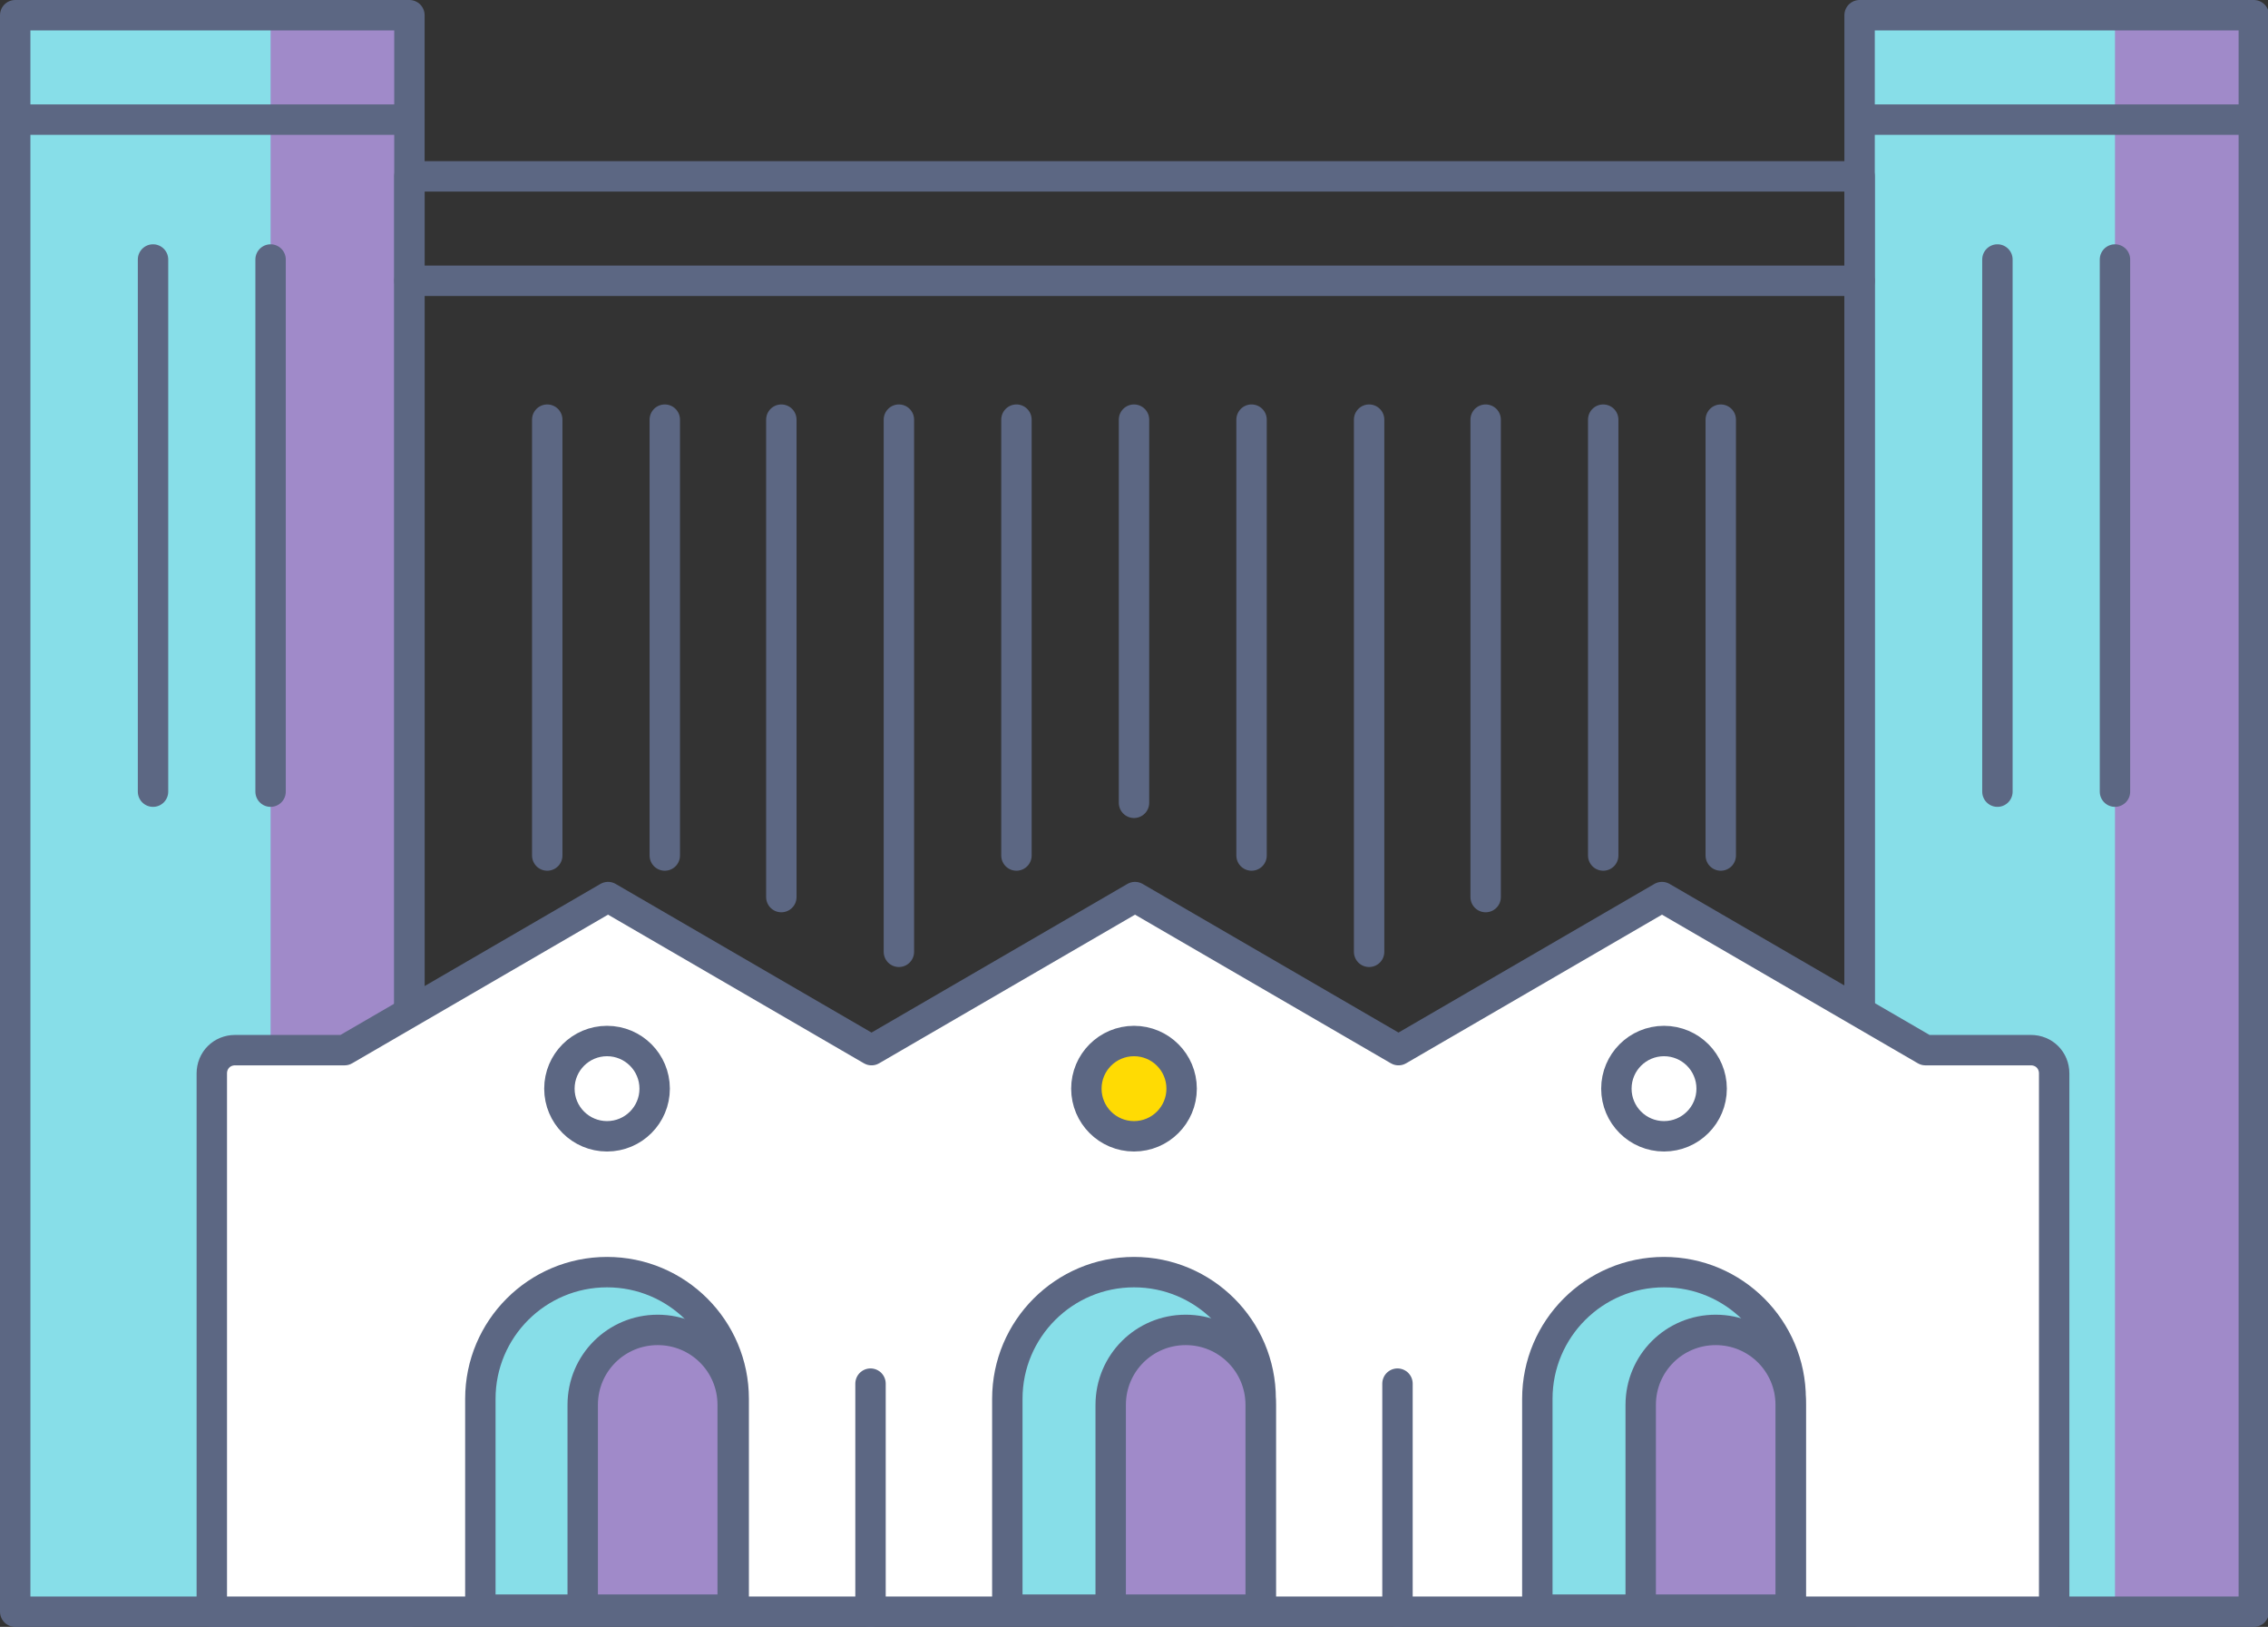 <?xml version="1.0" encoding="utf-8"?>
<!-- Generator: Adobe Illustrator 22.0.0, SVG Export Plug-In . SVG Version: 6.00 Build 0)  -->
<svg version="1.1" id="Layer_1" xmlns="http://www.w3.org/2000/svg" xmlns:xlink="http://www.w3.org/1999/xlink" x="0px" y="0px"
	 viewBox="0 0 223.8 160.5" style="enable-background:new 0 0 223.8 160.5;" xml:space="preserve">
<rect x="0" y="0" width="223.8" height="160.5" fill="#333333" stroke="none"/>
<style type="text/css">
	.st0{fill:#87DEE8;}
	.st1{fill:#A08AC9;}
	.st2{fill:none;stroke:#5C6783;stroke-width:3;stroke-linecap:round;stroke-linejoin:round;}
	.st3{fill:#FFFFFF;stroke:#5C6783;stroke-width:3;stroke-linecap:round;stroke-linejoin:round;}
	.st4{fill:#FFDB03;stroke:#5C6783;stroke-width:3;}
	.st5{fill:none;stroke:#5C6783;stroke-width:3;}
</style>
<g>
	<g>
		<rect x="1.5" y="1.5" class="st0" width="38.9" height="157.5"/>
	</g>
	<g>
		<rect x="26.7" y="1.5" class="st1" width="13.6" height="157.5"/>
	</g>
	<g>
		<rect x="1.5" y="1.5" class="st2" width="38.9" height="157.5"/>
	</g>
	<line class="st3" x1="15.1" y1="25.6" x2="15.1" y2="78.1"/>
	<line class="st3" x1="26.7" y1="25.6" x2="26.7" y2="78.1"/>
	<g>
		<rect x="183.5" y="1.5" class="st0" width="38.9" height="157.5"/>
	</g>
	<g>
		<rect x="208.7" y="1.5" class="st1" width="13.6" height="157.5"/>
	</g>
	<g>
		<rect x="183.5" y="1.5" class="st2" width="38.9" height="157.5"/>
	</g>
	<line class="st3" x1="197.1" y1="25.6" x2="197.1" y2="78.1"/>
	<line class="st3" x1="208.7" y1="25.6" x2="208.7" y2="78.1"/>
	<line class="st3" x1="40.4" y1="11.8" x2="1.5" y2="11.8"/>
	<line class="st3" x1="222.1" y1="11.8" x2="184.3" y2="11.8"/>
	<g>
		<rect x="40.4" y="17.4" class="st2" width="143.1" height="126.2"/>
	</g>
	<line class="st3" x1="54" y1="41.4" x2="54" y2="84.4"/>
	<line class="st3" x1="77.1" y1="41.4" x2="77.1" y2="88.5"/>
	<line class="st3" x1="65.6" y1="41.4" x2="65.6" y2="84.4"/>
	<line class="st3" x1="88.7" y1="41.4" x2="88.7" y2="93.9"/>
	<line class="st3" x1="123.5" y1="41.4" x2="123.5" y2="84.4"/>
	<line class="st3" x1="146.6" y1="41.4" x2="146.6" y2="88.5"/>
	<line class="st3" x1="169.8" y1="41.4" x2="169.8" y2="84.4"/>
	<line class="st3" x1="135.1" y1="41.4" x2="135.1" y2="93.9"/>
	<line class="st3" x1="158.2" y1="41.4" x2="158.2" y2="84.4"/>
	<line class="st3" x1="111.9" y1="41.4" x2="111.9" y2="79.2"/>
	<line class="st3" x1="100.3" y1="41.4" x2="100.3" y2="84.4"/>
	<line class="st3" x1="183.5" y1="27.7" x2="40.4" y2="27.7"/>
	<path class="st3" d="M190,103.6l-26-15.1l-26,15.1l-26-15.1l-26,15.1l-26-15.1l-26,15.1H23.2c-1.3,0-2.3,1-2.3,2.3V159h12.9h26h26
		h26h26h26h26h12.9v-53.1c0-1.3-1-2.3-2.3-2.3H190z"/>
	<circle class="st2" cx="59.9" cy="107.4" r="4.7"/>
	<circle class="st4" cx="111.9" cy="107.4" r="4.7"/>
	<circle class="st2" cx="164.2" cy="107.4" r="4.7"/>
	<line class="st2" x1="85.9" y1="159" x2="85.9" y2="136.5"/>
	<line class="st2" x1="137.9" y1="159" x2="137.9" y2="136.5"/>
	<g id="entrance_1_" transform="translate(579, 411)">
		<g id="Rectangle-15_3_">
			<g>
				<path id="path-25_1_" class="st0" d="M-519.1-286.4L-519.1-286.4L-519.1-286.4c7.4,0,13.4,6,13.4,13.4v21.8h-26.9V-273l0,0
					C-532.6-280.4-526.5-286.4-519.1-286.4z"/>
			</g>
			<path class="st5" d="M-531.6-252.2h25V-273c0-6.9-5.6-12.5-12.5-12.5s-12.5,5.6-12.5,12.5V-252.2z"/>
		</g>
		<g id="Rectangle-15_2_">
			<g>
				<path id="path-26_1_" class="st1" d="M-514-280.7L-514-280.7L-514-280.7c4.6,0,8.3,3.7,8.3,8.3v21.1h-16.6v-21.1l0,0
					C-522.3-276.9-518.6-280.7-514-280.7z"/>
			</g>
			<path class="st5" d="M-521.4-252.2h14.7v-20.2c0-4.1-3.3-7.4-7.4-7.4c-4.1,0-7.4,3.3-7.4,7.4V-252.2z"/>
		</g>
	</g>
	<g id="entrance_2_" transform="translate(579, 411)">
		<g id="Rectangle-15_5_">
			<g>
				<path id="path-25_2_" class="st0" d="M-467.1-286.4L-467.1-286.4L-467.1-286.4c7.4,0,13.4,6,13.4,13.4v21.8h-26.9V-273l0,0
					C-480.5-280.4-474.5-286.4-467.1-286.4z"/>
			</g>
			<path class="st5" d="M-479.6-252.2h25V-273c0-6.9-5.6-12.5-12.5-12.5c-6.9,0-12.5,5.6-12.5,12.5V-252.2z"/>
		</g>
		<g id="Rectangle-15_4_">
			<g>
				<path id="path-26_2_" class="st1" d="M-462-280.7L-462-280.7L-462-280.7c4.6,0,8.3,3.7,8.3,8.3v21.1h-16.6v-21.1l0,0
					C-470.3-276.9-466.6-280.7-462-280.7z"/>
			</g>
			<path class="st5" d="M-469.3-252.2h14.7v-20.2c0-4.1-3.3-7.4-7.4-7.4s-7.4,3.3-7.4,7.4V-252.2z"/>
		</g>
	</g>
	<g id="entrance_3_" transform="translate(579, 411)">
		<g id="Rectangle-15_7_">
			<g>
				<path id="path-25_3_" class="st0" d="M-414.8-286.4L-414.8-286.4L-414.8-286.4c7.4,0,13.4,6,13.4,13.4v21.8h-26.9V-273l0,0
					C-428.2-280.4-422.2-286.4-414.8-286.4z"/>
			</g>
			<path class="st5" d="M-427.3-252.2h25V-273c0-6.9-5.6-12.5-12.5-12.5c-6.9,0-12.5,5.6-12.5,12.5V-252.2z"/>
		</g>
		<g id="Rectangle-15_6_">
			<g>
				<path id="path-26_3_" class="st1" d="M-409.7-280.7L-409.7-280.7L-409.7-280.7c4.6,0,8.3,3.7,8.3,8.3v21.1H-418v-21.1l0,0
					C-418-276.9-414.3-280.7-409.7-280.7z"/>
			</g>
			<path class="st5" d="M-417-252.2h14.7v-20.2c0-4.1-3.3-7.4-7.4-7.4c-4.1,0-7.4,3.3-7.4,7.4V-252.2z"/>
		</g>
	</g>
</g>
</svg>
